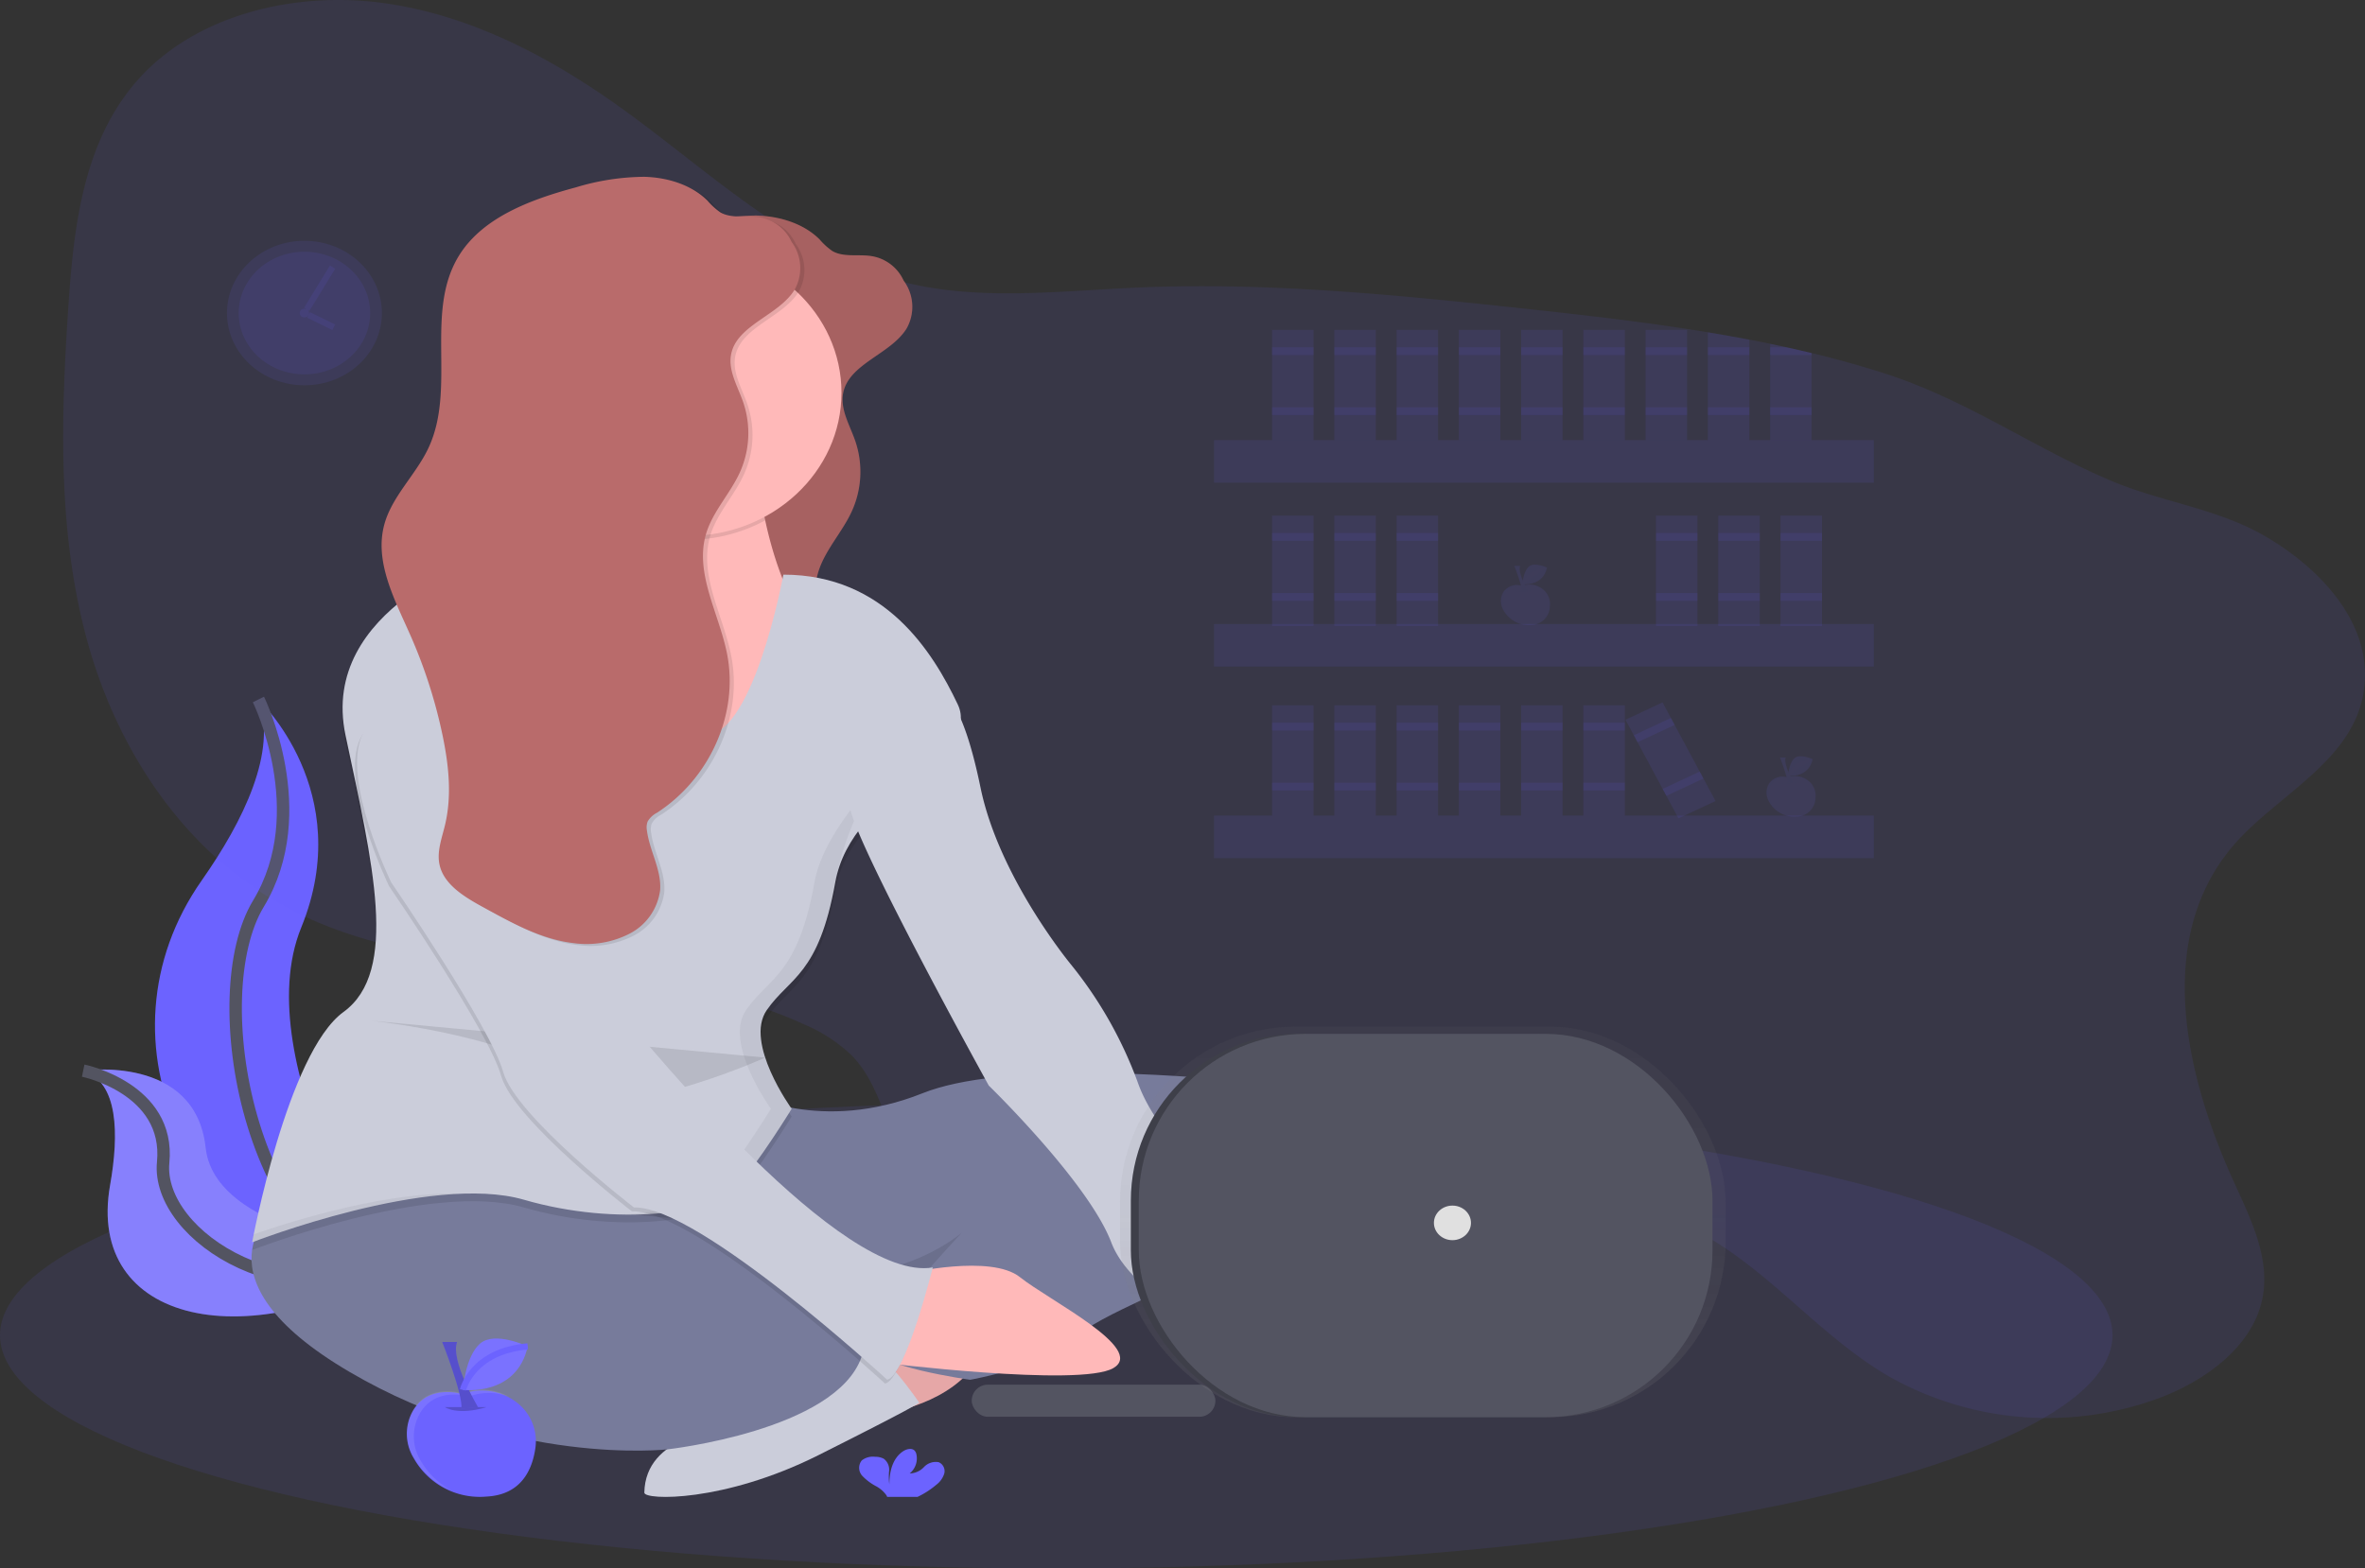 <svg xmlns="http://www.w3.org/2000/svg" xmlns:xlink="http://www.w3.org/1999/xlink" viewBox="0 0 380.445 252.38">
  <rect x="0" y="0" width="380.445" height="252.38" fill="#333333" stroke="none"/>
  <defs>
    <style>
      .cls-1, .cls-2, .cls-21 {
        fill: #6c63ff;
      }

      .cls-1, .cls-11, .cls-17, .cls-20, .cls-7 {
        opacity: 0.1;
      }

      .cls-11, .cls-19, .cls-3 {
        fill: none;
        stroke-miterlimit: 10;
      }

      .cls-3 {
        stroke: #535461;
        stroke-width: 2px;
      }

      .cls-4 {
        fill: #f5f5f5;
      }

      .cls-18, .cls-21, .cls-4 {
        opacity: 0.2;
      }

      .cls-5 {
        fill: #ffb9b9;
      }

      .cls-6 {
        fill: #b96b6b;
      }

      .cls-8 {
        fill: #777b9b;
      }

      .cls-9 {
        fill: #cbcdda;
      }

      .cls-10 {
        opacity: 0.05;
      }

      .cls-11, .cls-19 {
        stroke: #6c63ff;
      }

      .cls-12 {
        fill: #535461;
      }

      .cls-13 {
        opacity: 0.7;
      }

      .cls-14 {
        fill: url(#linear-gradient);
      }

      .cls-15 {
        fill: #3e3f49;
      }

      .cls-16 {
        fill: #e0e0e0;
      }

      .cls-17 {
        fill: #fff;
      }
    </style>
    <linearGradient id="linear-gradient" x1="0.5" y1="1" x2="0.5" gradientUnits="objectBoundingBox">
      <stop offset="0" stop-color="gray" stop-opacity="0.251"/>
      <stop offset="0.54" stop-color="gray" stop-opacity="0.122"/>
      <stop offset="1" stop-color="gray" stop-opacity="0.102"/>
    </linearGradient>
  </defs>
  <g id="undraw_freelancer_b0my" transform="translate(0 0.011)">
    <ellipse id="Ellipse_25" data-name="Ellipse 25" class="cls-1" cx="169.914" cy="37.525" rx="169.914" ry="37.525" transform="translate(0 177.318)"/>
    <path id="Path_164" data-name="Path 164" class="cls-2" d="M121.48,406.21s15.826,14.764,6.893,36.681,15.316,58.34,15.316,58.34-.26-.034-.741-.115c-32.5-5.359-48.658-40.038-30.581-65.8C119.086,425.732,124.588,414.5,121.48,406.21Z" transform="translate(-79.909 -293.668)"/>
    <path id="Path_165" data-name="Path 165" class="cls-3" d="M147.378,406.21s8.933,18.1,0,32.86-1.532,56.2,22.209,62.154" transform="translate(-105.807 -293.668)"/>
    <path id="Path_166" data-name="Path 166" class="cls-2" d="M70.25,597.592s18.06-2.684,19.7,12.416,34.717,17.19,34.717,17.19-.217.137-.621.386c-27.293,16.72-53.4,10.644-49.469-11.566C76.035,607.759,75.918,599.46,70.25,597.592Z" transform="translate(-56.867 -425.324)"/>
    <path id="Path_167" data-name="Path 167" class="cls-4" d="M70.25,597.592s18.06-2.684,19.7,12.416,34.717,17.19,34.717,17.19-.217.137-.621.386c-27.293,16.72-53.4,10.644-49.469-11.566C76.035,607.759,75.918,599.46,70.25,597.592Z" transform="translate(-56.867 -425.324)"/>
    <path id="Path_168" data-name="Path 168" class="cls-3" d="M70.25,598s14.02,2.871,12.865,14.761,20.817,26.159,41.564,14.845" transform="translate(-56.867 -425.733)"/>
    <path id="Path_169" data-name="Path 169" class="cls-1" d="M430.47,157.151c-2.32,10.607-14.231,15.926-20.9,23.838-12.575,14.913-7.678,36.7.3,54.142,2.671,5.842,5.7,12.024,4.57,18.286-1.379,7.661-8.706,13.26-16.4,16.231a51.918,51.918,0,0,1-43.7-3.36c-11.136-6.462-19.115-16.975-30.441-23.144-18.958-10.323-43.086-6.424-63.673.688-14.561,5.029-30.484,11.575-44.956,6.315-10.182-3.7-17.222-12.706-21.057-22.25-1.849-4.609-3.195-9.6-6.73-13.251a25.057,25.057,0,0,0-7.654-5.014c-25.664-11.871-58.085-5.512-83-18.685C80,182.058,69.216,165.289,64.446,147.8s-4.216-35.812-3-53.837c.861-12.8,2.407-26.47,11.173-36.342C81.888,47.18,97.788,43.29,112.189,45.28s27.423,9.065,38.9,17.4C165.44,73.1,178.719,86.078,196.322,90.3c11.987,2.874,24.6,1.3,36.961.757,20.67-.909,41.347,1.115,61.9,3.332,10.015,1.081,20.063,2.214,29.99,3.858q3.338.551,6.676,1.186,1.669.311,3.338.666c.868.178,1.733.364,2.6.554q2.046.448,4.079.934,5.839,1.4,11.564,3.223c13.266,4.226,23.9,11.9,36.43,17.255,8.165,3.494,17.068,4.459,24.8,8.906C424.181,136.461,432.91,146,430.47,157.151Z" transform="translate(-50.439 -44.79)"/>
    <path id="Path_170" data-name="Path 170" class="cls-5" d="M622.017,688.546s13.72-1.015,17.669,3.388,18.046,14.5,12.228,16.748-37.054-6.73-37.054-6.73Z" transform="translate(-419.675 -488.012)"/>
    <path id="Path_171" data-name="Path 171" class="cls-6" d="M334.575,168.708a6.861,6.861,0,0,0-5.835-6.069c-2.09-.311-4.423.24-6.219-.81a11.064,11.064,0,0,1-2.046-1.868c-2.564-2.557-6.413-3.737-10.165-3.84a38.8,38.8,0,0,0-11.056,1.713c-7.2,1.934-14.8,4.771-18.631,10.775-5.822,9.14-.451,21.459-5.054,31.185-2,4.248-5.822,7.717-7.064,12.214-1.669,6.007,1.622,12.1,4.156,17.838a80.871,80.871,0,0,1,5.154,15.944c1.018,4.821,1.586,9.831.437,14.636-.5,2.1-1.335,4.241-.888,6.353.668,3.2,3.979,5.21,6.99,6.851l.784.43c4.34,2.367,8.8,4.783,13.773,5.369a15.176,15.176,0,0,0,9.013-1.51,9.194,9.194,0,0,0,4.931-6.994c.254-3.273-1.7-6.337-2.12-9.6a2.732,2.732,0,0,1,.117-1.47,3.742,3.742,0,0,1,1.516-1.411c8.559-5.568,13.149-15.988,11.256-25.561-1.288-6.521-5.294-13-3.355-19.385,1.072-3.525,3.832-6.381,5.381-9.747a15.341,15.341,0,0,0,.574-11.342c-.885-2.572-2.487-5.141-1.936-7.785.971-4.7,7.678-6.194,10.212-10.354a7.086,7.086,0,0,0-2.4-9.442" transform="translate(-188.639 -121.454)"/>
    <path id="Path_172" data-name="Path 172" class="cls-7" d="M334.575,168.708a6.861,6.861,0,0,0-5.835-6.069c-2.09-.311-4.423.24-6.219-.81a11.064,11.064,0,0,1-2.046-1.868c-2.564-2.557-6.413-3.737-10.165-3.84a38.8,38.8,0,0,0-11.056,1.713c-7.2,1.934-14.8,4.771-18.631,10.775-5.822,9.14-.451,21.459-5.054,31.185-2,4.248-5.822,7.717-7.064,12.214-1.669,6.007,1.622,12.1,4.156,17.838a80.871,80.871,0,0,1,5.154,15.944c1.018,4.821,1.586,9.831.437,14.636-.5,2.1-1.335,4.241-.888,6.353.668,3.2,3.979,5.21,6.99,6.851l.784.43c4.34,2.367,8.8,4.783,13.773,5.369a15.176,15.176,0,0,0,9.013-1.51,9.194,9.194,0,0,0,4.931-6.994c.254-3.273-1.7-6.337-2.12-9.6a2.732,2.732,0,0,1,.117-1.47,3.742,3.742,0,0,1,1.516-1.411c8.559-5.568,13.149-15.988,11.256-25.561-1.288-6.521-5.294-13-3.355-19.385,1.072-3.525,3.832-6.381,5.381-9.747a15.341,15.341,0,0,0,.574-11.342c-.885-2.572-2.487-5.141-1.936-7.785.971-4.7,7.678-6.194,10.212-10.354a7.086,7.086,0,0,0-2.4-9.442" transform="translate(-188.639 -121.454)"/>
    <path id="Path_173" data-name="Path 173" class="cls-8" d="M335.271,596.742H263.5V560.93l40.058,14.325,31.713-14.325Z" transform="translate(-175.538 -386.259)"/>
    <path id="Path_174" data-name="Path 174" class="cls-7" d="M335.271,596.742H263.5V560.93l40.058,14.325,31.713-14.325Z" transform="translate(-175.538 -386.259)"/>
    <path id="Path_175" data-name="Path 175" class="cls-5" d="M453.745,723.812s-13.019,2.9-14.354,8.221,7.678,4.836,7.678,4.836,12.685-2.42,14.354-12.092S453.745,723.812,453.745,723.812Z" transform="translate(-302.691 -509.887)"/>
    <path id="Path_176" data-name="Path 176" class="cls-7" d="M453.745,723.812s-13.019,2.9-14.354,8.221,7.678,4.836,7.678,4.836,12.685-2.42,14.354-12.092S453.745,723.812,453.745,723.812Z" transform="translate(-302.691 -509.887)"/>
    <path id="Path_177" data-name="Path 177" class="cls-9" d="M353.1,751.734s-12.275.744-12.441,10.034c-.023,1.246,12.785,1.607,27.991-6.02s16.24-8.43,16.24-8.43-5.875-8.832-10.015-10.034S353.1,751.734,353.1,751.734Z" transform="translate(-237.009 -521.597)"/>
    <path id="Path_178" data-name="Path 178" class="cls-8" d="M155.137,653.094s-14.02,10.9,12.018,26.159,51.074,12.456,51.074,12.456,27.16-3,31.272-14.892-20.256-21.855-20.256-21.855-26.706,0-38.723-7.162S155.137,653.094,155.137,653.094Z" transform="translate(-110.906 -458.495)"/>
    <path id="Path_179" data-name="Path 179" class="cls-8" d="M357.841,602.485s12.018,6.54,28.375,0c12.585-5.032,40.192-3.058,52.253-1.868,5.655.551,10.5,4.185,12.044,9.289,1.262,4.164.334,9.28-7.217,14.076-16.691,10.588-28.375,13.7-32.714,18.062s-16.691,6.54-16.691,6.54-15.69-2.18-15.69-5.294,14.354-18.373,14.354-18.373-21.031,18.062-42.729-6.228S357.841,602.485,357.841,602.485Z" transform="translate(-237.833 -426.571)"/>
    <path id="Path_180" data-name="Path 180" class="cls-5" d="M287.055,328.391,244.66,301.3S265,288.434,266.742,276.936a8.829,8.829,0,0,0-1.385-6.468c-8.346-12.456,29.376,0,29.376,0a68.931,68.931,0,0,0,1.419,9.654c1.639,7.583,5.1,17.682,12.268,22.733C320.771,311.575,287.055,328.391,287.055,328.391Z" transform="translate(-173.056 -196.386)"/>
    <path id="Path_181" data-name="Path 181" class="cls-7" d="M335.049,280.11a26.1,26.1,0,0,1-29.41-3.173,8.828,8.828,0,0,0-1.385-6.468c-8.346-12.456,29.376,0,29.376,0a68.925,68.925,0,0,0,1.419,9.641Z" transform="translate(-211.953 -196.386)"/>
    <ellipse id="Ellipse_26" data-name="Ellipse 26" class="cls-5" cx="24.703" cy="23.044" rx="24.703" ry="23.044" transform="translate(85.959 40.142)"/>
    <path id="Path_182" data-name="Path 182" class="cls-7" d="M237.118,338.824s-5.007,27.4-13.353,25.847-34.383-28.961-34.383-28.961-27.039,8.408-22.7,28.961,8.679,37.992-.334,44.532-14.688,37.058-14.688,37.058,28.709-11.211,43.73-6.851,30.378,2.18,34.05-1.868,9.013-12.768,9.013-12.768-7.678-10.588-4.006-15.882,8.345-5.605,11.016-20.553,23.7-20.242,19.7-28.65S253.475,338.824,237.118,338.824Z" transform="translate(-111.101 -245.122)"/>
    <path id="Path_183" data-name="Path 183" class="cls-9" d="M237.118,334.824s-5.007,27.4-13.353,25.847-34.383-28.961-34.383-28.961-27.039,8.408-22.7,28.961,8.679,37.992-.334,44.532-14.688,37.058-14.688,37.058,28.709-11.211,43.73-6.851,30.378,2.18,34.05-1.868,9.013-12.768,9.013-12.768-7.678-10.588-4.006-15.882,8.345-5.605,11.016-20.553,23.7-20.242,19.7-28.65S253.475,334.824,237.118,334.824Z" transform="translate(-111.101 -242.368)"/>
    <path id="Path_184" data-name="Path 184" class="cls-5" d="M458.334,700.02s13.353-3.114,18.026.623,20.363,11.522,15.022,14.636-37.722-.934-37.722-.934Z" transform="translate(-312.287 -495.145)"/>
    <g id="Group_83" data-name="Group 83" class="cls-10" transform="translate(40.559 89.342)">
      <path id="Path_185" data-name="Path 185" d="M290.789,360.671a3.793,3.793,0,0,0,2.293-.311c-9.273-3.338-33.339-28.65-33.339-28.65s-.948.3-2.464.909C261.88,337.387,283.355,359.285,290.789,360.671Z" transform="translate(-222.022 -331.71)"/>
      <path id="Path_186" data-name="Path 186" d="M379.341,407.79c9.207-3.3-17.025,13.7-19.7,28.65S352.3,451.7,348.63,456.993s4.006,15.882,4.006,15.882-5.341,8.72-9.013,12.768c-2.1,2.32-8.042,4.02-15.553,4.235,9.06.268,16.484-1.585,18.891-4.235,3.672-4.048,9.013-12.768,9.013-12.768s-7.678-10.588-4.006-15.882,8.345-5.605,11.016-20.553S377.172,408.569,379.341,407.79Z" transform="translate(-269.181 -383.811)"/>
      <path id="Path_187" data-name="Path 187" d="M151.917,668.046c-.17.832-.257,1.3-.257,1.3s18.667-7.29,33.776-7.826C173.776,661.07,158.707,665.7,151.917,668.046Z" transform="translate(-151.66 -558.794)"/>
    </g>
    <path id="Path_188" data-name="Path 188" class="cls-9" d="M454.592,403.71s3,.311,6.009,14.948,14.688,28.65,14.688,28.65a66.4,66.4,0,0,1,10.682,19c4.006,11.211,21.865,26,28.208,26.626,0,0-12.184,11.366-10.849,14.481s-1.335,0-1.335,0-16.691-5.917-20.363-15.571-19.7-25.224-19.7-25.224S440.572,428,439.57,421.772,454.592,403.71,454.592,403.71Z" transform="translate(-302.871 -291.947)"/>
    <path id="Path_189" data-name="Path 189" class="cls-7" d="M209.16,572.21s25.7,2.8,31.379,10.276,31.963-4.341,31.963-4.341" transform="translate(-149.406 -407.974)"/>
    <path id="Path_190" data-name="Path 190" class="cls-7" d="M229.076,420.489s11.016,37.681,15.022,42.352,35.051,42.975,49.739,40.483c0,0-4.34,17.439-7.344,18.062,0,0-30.378-28.027-40.726-27.716,0,0-19.028-14.636-21.031-21.8s-18.026-30.518-18.026-30.518-8.012-16.5-4.673-23.667S223.067,413.638,229.076,420.489Z" transform="translate(-144.118 -298.761)"/>
    <path id="Path_191" data-name="Path 191" class="cls-9" d="M230.076,418.489s11.016,37.681,15.022,42.352,35.051,42.975,49.739,40.483c0,0-4.34,17.439-7.344,18.062,0,0-30.378-28.027-40.726-27.715,0,0-19.028-14.636-21.031-21.8s-18.026-30.518-18.026-30.518-8.012-16.5-4.673-23.667S224.067,411.638,230.076,418.489Z" transform="translate(-144.785 -297.384)"/>
    <path id="Path_192" data-name="Path 192" class="cls-7" d="M282.575,149.708a6.861,6.861,0,0,0-5.835-6.069c-2.09-.311-4.423.24-6.219-.81a11.063,11.063,0,0,1-2.046-1.868c-2.564-2.557-6.413-3.737-10.165-3.84a38.8,38.8,0,0,0-11.056,1.713c-7.2,1.934-14.8,4.771-18.63,10.775-5.822,9.14-.451,21.459-5.054,31.185-2,4.248-5.822,7.717-7.064,12.214-1.669,6.007,1.622,12.1,4.156,17.838a80.867,80.867,0,0,1,5.154,15.944c1.018,4.821,1.586,9.831.437,14.636-.5,2.1-1.335,4.241-.888,6.353.668,3.2,3.979,5.21,6.99,6.851l.784.43c4.34,2.367,8.8,4.783,13.773,5.369a15.175,15.175,0,0,0,9.013-1.51,9.2,9.2,0,0,0,4.93-6.994c.254-3.273-1.7-6.337-2.12-9.6a2.731,2.731,0,0,1,.117-1.47,3.741,3.741,0,0,1,1.516-1.411c8.559-5.568,13.149-15.988,11.256-25.561-1.289-6.521-5.294-13-3.355-19.385,1.072-3.525,3.832-6.381,5.381-9.747a15.341,15.341,0,0,0,.574-11.342c-.885-2.572-2.487-5.141-1.936-7.785.971-4.7,7.678-6.194,10.212-10.354a7.087,7.087,0,0,0-2.4-9.442" transform="translate(-153.997 -108.371)"/>
    <path id="Path_193" data-name="Path 193" class="cls-6" d="M280.575,148.708a6.861,6.861,0,0,0-5.835-6.069c-2.09-.311-4.423.24-6.219-.81a11.062,11.062,0,0,1-2.046-1.868c-2.564-2.557-6.413-3.737-10.165-3.84a38.8,38.8,0,0,0-11.056,1.713c-7.2,1.934-14.8,4.771-18.631,10.775-5.822,9.14-.451,21.459-5.054,31.185-2,4.248-5.822,7.717-7.064,12.214-1.669,6.007,1.622,12.1,4.156,17.838a80.869,80.869,0,0,1,5.154,15.944c1.018,4.821,1.586,9.831.437,14.636-.5,2.1-1.335,4.241-.888,6.353.668,3.2,3.979,5.21,6.99,6.851l.784.43c4.34,2.367,8.8,4.783,13.773,5.369a15.175,15.175,0,0,0,9.013-1.51,9.2,9.2,0,0,0,4.931-6.994c.254-3.273-1.7-6.337-2.12-9.6a2.731,2.731,0,0,1,.117-1.47,3.741,3.741,0,0,1,1.516-1.411c8.559-5.568,13.149-15.988,11.256-25.561-1.289-6.521-5.294-13-3.355-19.385,1.072-3.525,3.832-6.381,5.381-9.747a15.341,15.341,0,0,0,.574-11.342c-.885-2.572-2.487-5.141-1.936-7.785.971-4.7,7.678-6.194,10.212-10.354a7.087,7.087,0,0,0-2.4-9.442" transform="translate(-152.665 -107.682)"/>
    <path id="Path_194" data-name="Path 194" class="cls-2" d="M456.575,799.247a3.628,3.628,0,0,0,1.279-1.8,1.565,1.565,0,0,0-.895-1.834,2.613,2.613,0,0,0-2.363.775,3.237,3.237,0,0,1-2.3,1.034,3.135,3.135,0,0,0,1.082-3.055,1.239,1.239,0,0,0-.3-.623c-.457-.455-1.282-.258-1.829.1-1.736,1.14-2.22,3.338-2.23,5.319a9.517,9.517,0,0,1-.033-2.18,2.185,2.185,0,0,0-.881-1.937,2.829,2.829,0,0,0-1.335-.3,2.921,2.921,0,0,0-2.183.579,1.9,1.9,0,0,0,.087,2.491,8.612,8.612,0,0,0,2.26,1.688,4.878,4.878,0,0,1,1.616,1.436,1.376,1.376,0,0,1,.12.255h4.884a13.7,13.7,0,0,0,3.024-1.953Z" transform="translate(-305.956 -560.338)"/>
    <rect id="Rectangle_129" data-name="Rectangle 129" class="cls-1" width="106.155" height="6.851" transform="translate(195.285 70.816)"/>
    <rect id="Rectangle_130" data-name="Rectangle 130" class="cls-1" width="106.155" height="6.851" transform="translate(195.285 100.4)"/>
    <rect id="Rectangle_131" data-name="Rectangle 131" class="cls-1" width="106.155" height="6.851" transform="translate(195.285 131.23)"/>
    <rect id="Rectangle_132" data-name="Rectangle 132" class="cls-1" width="6.676" height="17.75" transform="translate(204.632 53.066)"/>
    <rect id="Rectangle_133" data-name="Rectangle 133" class="cls-1" width="6.676" height="1.246" transform="translate(204.632 55.868)"/>
    <rect id="Rectangle_134" data-name="Rectangle 134" class="cls-1" width="6.676" height="1.246" transform="translate(204.632 65.522)"/>
    <rect id="Rectangle_135" data-name="Rectangle 135" class="cls-1" width="6.676" height="17.75" transform="translate(214.646 53.066)"/>
    <rect id="Rectangle_136" data-name="Rectangle 136" class="cls-1" width="6.676" height="1.246" transform="translate(214.646 55.868)"/>
    <rect id="Rectangle_137" data-name="Rectangle 137" class="cls-1" width="6.676" height="1.246" transform="translate(214.646 65.522)"/>
    <rect id="Rectangle_138" data-name="Rectangle 138" class="cls-1" width="6.676" height="17.75" transform="translate(224.661 53.066)"/>
    <rect id="Rectangle_139" data-name="Rectangle 139" class="cls-1" width="6.676" height="1.246" transform="translate(224.661 55.868)"/>
    <rect id="Rectangle_140" data-name="Rectangle 140" class="cls-1" width="6.676" height="1.246" transform="translate(224.661 65.522)"/>
    <rect id="Rectangle_141" data-name="Rectangle 141" class="cls-1" width="6.676" height="17.75" transform="translate(234.676 53.066)"/>
    <rect id="Rectangle_142" data-name="Rectangle 142" class="cls-1" width="6.676" height="1.246" transform="translate(234.676 55.868)"/>
    <rect id="Rectangle_143" data-name="Rectangle 143" class="cls-1" width="6.676" height="1.246" transform="translate(234.676 65.522)"/>
    <rect id="Rectangle_144" data-name="Rectangle 144" class="cls-1" width="6.676" height="17.75" transform="translate(244.69 53.066)"/>
    <rect id="Rectangle_145" data-name="Rectangle 145" class="cls-1" width="6.676" height="1.246" transform="translate(244.69 55.868)"/>
    <rect id="Rectangle_146" data-name="Rectangle 146" class="cls-1" width="6.676" height="1.246" transform="translate(244.69 65.522)"/>
    <rect id="Rectangle_147" data-name="Rectangle 147" class="cls-1" width="6.676" height="17.75" transform="translate(254.705 53.066)"/>
    <rect id="Rectangle_148" data-name="Rectangle 148" class="cls-1" width="6.676" height="1.246" transform="translate(254.705 55.868)"/>
    <rect id="Rectangle_149" data-name="Rectangle 149" class="cls-1" width="6.676" height="1.246" transform="translate(254.705 65.522)"/>
    <rect id="Rectangle_150" data-name="Rectangle 150" class="cls-1" width="6.676" height="17.75" transform="translate(264.719 53.066)"/>
    <rect id="Rectangle_151" data-name="Rectangle 151" class="cls-1" width="6.676" height="1.246" transform="translate(264.719 55.868)"/>
    <rect id="Rectangle_152" data-name="Rectangle 152" class="cls-1" width="6.676" height="1.246" transform="translate(264.719 65.522)"/>
    <path id="Path_222" data-name="Path 222" class="cls-1" d="M0,0,6.586.18,7.1,18.187l-6.586-.18Z" transform="matrix(0.894, -0.448, 0.448, 0.894, 261.477, 115.802)"/>
    <path id="Path_223" data-name="Path 223" class="cls-1" d="M0,0,6.586.18l.036,1.264L.036,1.264Z" transform="matrix(0.894, -0.448, 0.448, 0.894, 262.825, 118.307)"/>
    <path id="Path_224" data-name="Path 224" class="cls-1" d="M0,0,6.586.18l.036,1.264L.036,1.264Z" transform="matrix(0.894, -0.448, 0.448, 0.894, 267.461, 126.937)"/>
    <rect id="Rectangle_156" data-name="Rectangle 156" class="cls-1" width="6.676" height="17.75" transform="translate(204.632 82.961)"/>
    <rect id="Rectangle_157" data-name="Rectangle 157" class="cls-1" width="6.676" height="1.246" transform="translate(204.632 85.764)"/>
    <rect id="Rectangle_158" data-name="Rectangle 158" class="cls-1" width="6.676" height="1.246" transform="translate(204.632 95.417)"/>
    <rect id="Rectangle_159" data-name="Rectangle 159" class="cls-1" width="6.676" height="17.75" transform="translate(214.646 82.961)"/>
    <rect id="Rectangle_160" data-name="Rectangle 160" class="cls-1" width="6.676" height="1.246" transform="translate(214.646 85.764)"/>
    <rect id="Rectangle_161" data-name="Rectangle 161" class="cls-1" width="6.676" height="1.246" transform="translate(214.646 95.417)"/>
    <rect id="Rectangle_162" data-name="Rectangle 162" class="cls-1" width="6.676" height="17.75" transform="translate(224.661 82.961)"/>
    <rect id="Rectangle_163" data-name="Rectangle 163" class="cls-1" width="6.676" height="1.246" transform="translate(224.661 85.764)"/>
    <rect id="Rectangle_164" data-name="Rectangle 164" class="cls-1" width="6.676" height="1.246" transform="translate(224.661 95.417)"/>
    <rect id="Rectangle_165" data-name="Rectangle 165" class="cls-1" width="6.676" height="17.75" transform="translate(266.388 82.961)"/>
    <rect id="Rectangle_166" data-name="Rectangle 166" class="cls-1" width="6.676" height="1.246" transform="translate(266.388 85.764)"/>
    <rect id="Rectangle_167" data-name="Rectangle 167" class="cls-1" width="6.676" height="1.246" transform="translate(266.388 95.417)"/>
    <rect id="Rectangle_168" data-name="Rectangle 168" class="cls-1" width="6.676" height="17.75" transform="translate(276.403 82.961)"/>
    <rect id="Rectangle_169" data-name="Rectangle 169" class="cls-1" width="6.676" height="1.246" transform="translate(276.403 85.764)"/>
    <rect id="Rectangle_170" data-name="Rectangle 170" class="cls-1" width="6.676" height="1.246" transform="translate(276.403 95.417)"/>
    <rect id="Rectangle_171" data-name="Rectangle 171" class="cls-1" width="6.676" height="17.75" transform="translate(286.418 82.961)"/>
    <rect id="Rectangle_172" data-name="Rectangle 172" class="cls-1" width="6.676" height="1.246" transform="translate(286.418 85.764)"/>
    <rect id="Rectangle_173" data-name="Rectangle 173" class="cls-1" width="6.676" height="1.246" transform="translate(286.418 95.417)"/>
    <rect id="Rectangle_174" data-name="Rectangle 174" class="cls-1" width="6.676" height="17.75" transform="translate(204.632 113.479)"/>
    <rect id="Rectangle_175" data-name="Rectangle 175" class="cls-1" width="6.676" height="1.246" transform="translate(204.632 116.282)"/>
    <rect id="Rectangle_176" data-name="Rectangle 176" class="cls-1" width="6.676" height="1.246" transform="translate(204.632 125.936)"/>
    <rect id="Rectangle_177" data-name="Rectangle 177" class="cls-1" width="6.676" height="17.75" transform="translate(214.646 113.479)"/>
    <rect id="Rectangle_178" data-name="Rectangle 178" class="cls-1" width="6.676" height="1.246" transform="translate(214.646 116.282)"/>
    <rect id="Rectangle_179" data-name="Rectangle 179" class="cls-1" width="6.676" height="1.246" transform="translate(214.646 125.936)"/>
    <rect id="Rectangle_180" data-name="Rectangle 180" class="cls-1" width="6.676" height="17.75" transform="translate(224.661 113.479)"/>
    <rect id="Rectangle_181" data-name="Rectangle 181" class="cls-1" width="6.676" height="1.246" transform="translate(224.661 116.282)"/>
    <rect id="Rectangle_182" data-name="Rectangle 182" class="cls-1" width="6.676" height="1.246" transform="translate(224.661 125.936)"/>
    <rect id="Rectangle_183" data-name="Rectangle 183" class="cls-1" width="6.676" height="17.75" transform="translate(234.676 113.479)"/>
    <rect id="Rectangle_184" data-name="Rectangle 184" class="cls-1" width="6.676" height="1.246" transform="translate(234.676 116.282)"/>
    <rect id="Rectangle_185" data-name="Rectangle 185" class="cls-1" width="6.676" height="1.246" transform="translate(234.676 125.936)"/>
    <rect id="Rectangle_186" data-name="Rectangle 186" class="cls-1" width="6.676" height="17.75" transform="translate(244.69 113.479)"/>
    <rect id="Rectangle_187" data-name="Rectangle 187" class="cls-1" width="6.676" height="1.246" transform="translate(244.69 116.282)"/>
    <rect id="Rectangle_188" data-name="Rectangle 188" class="cls-1" width="6.676" height="1.246" transform="translate(244.69 125.936)"/>
    <rect id="Rectangle_189" data-name="Rectangle 189" class="cls-1" width="6.676" height="17.75" transform="translate(254.705 113.479)"/>
    <rect id="Rectangle_190" data-name="Rectangle 190" class="cls-1" width="6.676" height="1.246" transform="translate(254.705 116.282)"/>
    <rect id="Rectangle_191" data-name="Rectangle 191" class="cls-1" width="6.676" height="1.246" transform="translate(254.705 125.936)"/>
    <path id="Path_195" data-name="Path 195" class="cls-1" d="M859.836,217.666v16.168H853.16V216.48Q856.512,217.031,859.836,217.666Z" transform="translate(-578.426 -163.022)"/>
    <rect id="Rectangle_192" data-name="Rectangle 192" class="cls-1" width="6.676" height="1.246" transform="translate(274.734 55.868)"/>
    <rect id="Rectangle_193" data-name="Rectangle 193" class="cls-1" width="6.676" height="1.246" transform="translate(274.734 65.522)"/>
    <path id="Path_196" data-name="Path 196" class="cls-1" d="M889.836,223.925v14.013H883.16V222.43c.868.178,1.733.364,2.6.554Q887.807,223.433,889.836,223.925Z" transform="translate(-598.411 -167.119)"/>
    <path id="Path_197" data-name="Path 197" class="cls-1" d="M889.836,225.164v.311H883.16V224.23h2.6Q887.807,224.672,889.836,225.164Z" transform="translate(-598.411 -168.359)"/>
    <rect id="Rectangle_194" data-name="Rectangle 194" class="cls-1" width="6.676" height="1.246" transform="translate(284.749 65.522)"/>
    <ellipse id="Ellipse_27" data-name="Ellipse 27" class="cls-1" cx="12.462" cy="11.625" rx="12.462" ry="11.625" transform="translate(36.51 38.738)"/>
    <ellipse id="Ellipse_28" data-name="Ellipse 28" class="cls-1" cx="10.575" cy="9.865" rx="10.575" ry="9.865" transform="translate(38.396 40.497)"/>
    <ellipse id="Ellipse_29" data-name="Ellipse 29" class="cls-1" cx="0.754" cy="0.704" rx="0.754" ry="0.704" transform="translate(48.217 49.659)"/>
    <line id="Line_9" data-name="Line 9" class="cls-11" x1="4.159" y2="6.789" transform="translate(49.345 42.967)"/>
    <line id="Line_10" data-name="Line 10" class="cls-11" x1="4.039" y1="1.984" transform="translate(49.652 50.671)"/>
    <rect id="Rectangle_195" data-name="Rectangle 195" class="cls-12" width="39.2" height="5.166" rx="2.583" transform="translate(156.315 222.8)"/>
    <g id="Group_84" data-name="Group 84" class="cls-13" transform="translate(180.173 165.192)">
      <rect id="Rectangle_196" data-name="Rectangle 196" class="cls-14" width="97.425" height="62.843" rx="28.22"/>
    </g>
    <rect id="Rectangle_197" data-name="Rectangle 197" class="cls-15" width="92.291" height="61.681" rx="26.84" transform="translate(181.912 166.351)"/>
    <rect id="Rectangle_198" data-name="Rectangle 198" class="cls-12" width="92.291" height="61.681" rx="26.84" transform="translate(183.19 166.351)"/>
    <ellipse id="Ellipse_30" data-name="Ellipse 30" class="cls-16" cx="2.981" cy="2.781" rx="2.981" ry="2.781" transform="translate(230.666 193.985)"/>
    <path id="Path_198" data-name="Path 198" class="cls-2" d="M235.063,763.874s-5.3-1.675-7.851,2.681a7.483,7.483,0,0,0,.114,7.651,12.175,12.175,0,0,0,11.684,6.166c5.548-.277,7.394-4.226,7.895-7.9a7.857,7.857,0,0,0-3.167-7.364,9.2,9.2,0,0,0-8.386-1.324Z" transform="translate(-160.768 -539.564)"/>
    <path id="Path_199" data-name="Path 199" class="cls-17" d="M228.46,774.3a7.482,7.482,0,0,1-.113-7.651c2.55-4.36,7.851-2.681,7.851-2.681l.27-.09a9.2,9.2,0,0,1,6.229.131,9.173,9.173,0,0,0-7.344-.654l-.27.09s-5.3-1.675-7.851,2.681a7.482,7.482,0,0,0,.113,7.651,12.331,12.331,0,0,0,6.009,5.294A12.674,12.674,0,0,1,228.46,774.3Z" transform="translate(-160.782 -539.262)"/>
    <path id="Path_200" data-name="Path 200" class="cls-18" d="M244.52,771.85s1.966,1.442,6.736,0" transform="translate(-172.962 -545.444)"/>
    <path id="Path_201" data-name="Path 201" class="cls-2" d="M243.26,738.21s3.368,8.511,3.088,10.737l2.671-.262s-4.493-7.474-3.368-10.476Z" transform="translate(-172.123 -522.28)"/>
    <path id="Path_202" data-name="Path 202" class="cls-18" d="M243.26,738.21s3.368,8.511,3.088,10.737l2.671-.262s-4.493-7.474-3.368-10.476Z" transform="translate(-172.123 -522.28)"/>
    <path id="Path_203" data-name="Path 203" class="cls-2" d="M263.665,737.7s-5.3-2.529-7.678-.439-2.737,7.43-2.737,7.43S261.9,745.8,263.665,737.7Z" transform="translate(-178.778 -521.057)"/>
    <path id="Path_204" data-name="Path 204" class="cls-17" d="M263.665,737.7s-5.3-2.529-7.678-.439-2.737,7.43-2.737,7.43S261.9,745.8,263.665,737.7Z" transform="translate(-178.778 -521.057)"/>
    <path id="Path_205" data-name="Path 205" class="cls-19" d="M253.26,747.491s1.392-6.2,10.412-6.991" transform="translate(-178.785 -523.857)"/>
    <g id="Group_85" data-name="Group 85" class="cls-20" transform="translate(241.436 90.845)">
      <path id="Path_206" data-name="Path 206" class="cls-2" d="M756.8,347.023a2.64,2.64,0,0,0-3,1.025,2.858,2.858,0,0,0,.043,2.921,4.633,4.633,0,0,0,4.456,2.354,3.056,3.056,0,0,0,3-3.018,3.016,3.016,0,0,0-1.218-2.8,3.531,3.531,0,0,0-3.2-.516Z" transform="translate(-753.412 -343.612)"/>
      <path id="Path_207" data-name="Path 207" class="cls-1" d="M754.3,351a2.858,2.858,0,0,1-.043-2.921,2.643,2.643,0,0,1,3-1.025l.1-.034a3.516,3.516,0,0,1,2.38.05,3.5,3.5,0,0,0-2.807-.249l-.1.034a2.64,2.64,0,0,0-3,1.025,2.859,2.859,0,0,0,.043,2.921,4.74,4.74,0,0,0,2.29,2.021A4.829,4.829,0,0,1,754.3,351Z" transform="translate(-753.438 -343.494)"/>
      <path id="Path_208" data-name="Path 208" class="cls-21" d="M760.42,350.06s.751.551,2.574,0" transform="translate(-758.08 -345.849)"/>
      <path id="Path_209" data-name="Path 209" class="cls-2" d="M759.93,337.21s1.285,3.251,1.178,4.1l1.018-.1s-1.716-2.849-1.285-4Z" transform="translate(-757.754 -337)"/>
      <path id="Path_210" data-name="Path 210" class="cls-21" d="M759.93,337.21s1.285,3.251,1.178,4.1l1.018-.1s-1.716-2.849-1.285-4Z" transform="translate(-757.754 -337)"/>
      <path id="Path_211" data-name="Path 211" class="cls-2" d="M767.736,337.021s-2.026-.965-2.931-.168-1.045,2.837-1.045,2.837S767.061,340.107,767.736,337.021Z" transform="translate(-760.306 -336.537)"/>
      <path id="Path_212" data-name="Path 212" class="cls-1" d="M767.736,337.021s-2.026-.965-2.931-.168-1.045,2.837-1.045,2.837S767.061,340.107,767.736,337.021Z" transform="translate(-760.306 -336.537)"/>
      <path id="Path_213" data-name="Path 213" class="cls-2" d="M763.75,340.752s.531-2.367,3.976-2.672" transform="translate(-760.299 -337.6)"/>
    </g>
    <g id="Group_86" data-name="Group 86" class="cls-20" transform="translate(284.165 121.675)">
      <path id="Path_214" data-name="Path 214" class="cls-2" d="M884.8,446.023a2.639,2.639,0,0,0-3,1.025,2.859,2.859,0,0,0,.043,2.921,4.633,4.633,0,0,0,4.456,2.354,3.056,3.056,0,0,0,3-3.018,3.016,3.016,0,0,0-1.218-2.8,3.53,3.53,0,0,0-3.2-.516Z" transform="translate(-881.412 -442.612)"/>
      <path id="Path_215" data-name="Path 215" class="cls-1" d="M882.3,450a2.859,2.859,0,0,1-.043-2.921,2.643,2.643,0,0,1,3-1.025l.1-.034a3.516,3.516,0,0,1,2.38.05,3.5,3.5,0,0,0-2.807-.249l-.1.034a2.64,2.64,0,0,0-3,1.025,2.858,2.858,0,0,0,.043,2.921,4.739,4.739,0,0,0,2.29,2.021A4.829,4.829,0,0,1,882.3,450Z" transform="translate(-881.438 -442.494)"/>
      <path id="Path_216" data-name="Path 216" class="cls-21" d="M888.42,449.06s.751.551,2.574,0" transform="translate(-886.081 -444.849)"/>
      <path id="Path_217" data-name="Path 217" class="cls-2" d="M887.93,436.21s1.285,3.251,1.178,4.1l1.018-.1s-1.716-2.849-1.285-4Z" transform="translate(-885.754 -436)"/>
      <path id="Path_218" data-name="Path 218" class="cls-21" d="M887.93,436.21s1.285,3.251,1.178,4.1l1.018-.1s-1.716-2.849-1.285-4Z" transform="translate(-885.754 -436)"/>
      <path id="Path_219" data-name="Path 219" class="cls-2" d="M895.736,436.021s-2.026-.965-2.931-.168-1.045,2.837-1.045,2.837S895.061,439.107,895.736,436.021Z" transform="translate(-888.305 -435.537)"/>
      <path id="Path_220" data-name="Path 220" class="cls-1" d="M895.736,436.021s-2.026-.965-2.931-.168-1.045,2.837-1.045,2.837S895.061,439.107,895.736,436.021Z" transform="translate(-888.305 -435.537)"/>
      <path id="Path_221" data-name="Path 221" class="cls-2" d="M891.75,439.752s.531-2.367,3.976-2.672" transform="translate(-888.299 -436.6)"/>
    </g>
  </g>
</svg>
